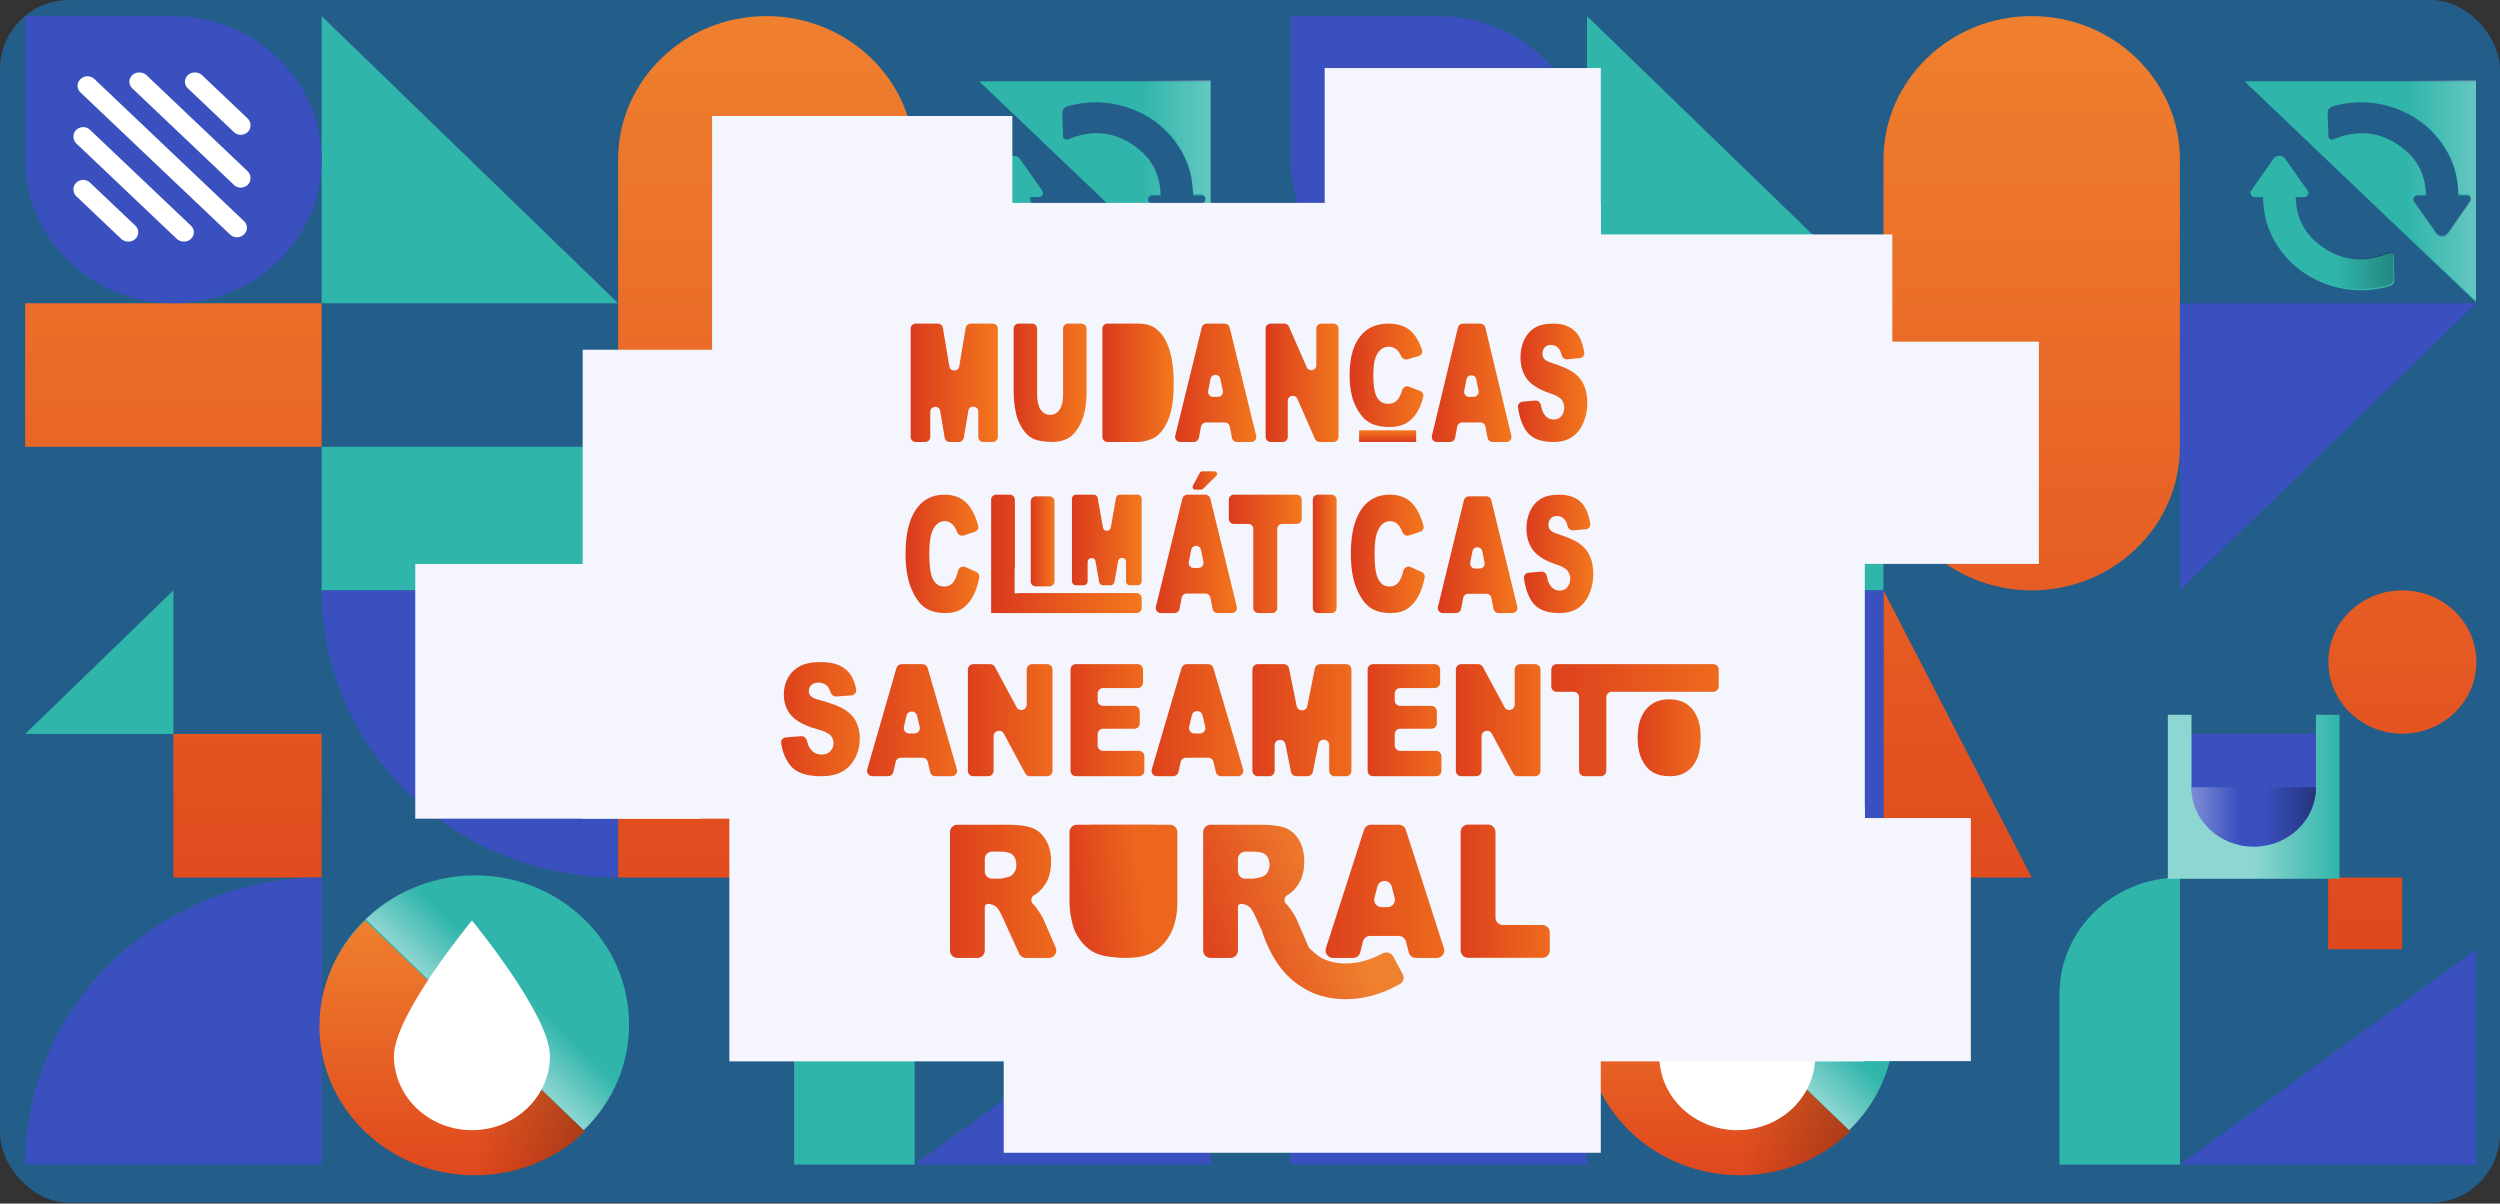 <svg width="1589" height="765" viewBox="0 0 1589 765" fill="none" xmlns="http://www.w3.org/2000/svg">
<rect x="0" y="0" width="1589" height="765" fill="#333333" stroke="none"/>
<rect width="1589" height="764.486" rx="44.139" fill="#235D89"/>
<path fill-rule="evenodd" clip-rule="evenodd" d="M298.655 557.739C350.664 557.739 392.873 598.618 392.873 648.989C392.873 699.36 350.664 740.239 298.655 740.239C246.646 740.239 204.436 699.36 204.436 648.989C204.436 598.618 246.646 557.739 298.655 557.739ZM204.436 10.237L392.873 192.738H204.436V10.237ZM204.436 283.988H392.873V375.238H204.436V283.988ZM16 466.489L110.218 375.238V466.489H16ZM581.309 740.239H504.728V631.908C504.728 591.028 538.947 557.739 581.309 557.739V740.239Z" fill="#30B5AB"/>
<path fill-rule="evenodd" clip-rule="evenodd" d="M581.309 283.988C581.309 334.359 539.1 375.238 487.091 375.238C435.082 375.238 392.873 334.359 392.873 283.988V101.488C392.873 51.117 435.082 10.237 487.091 10.237C539.1 10.237 581.309 51.117 581.309 101.488V283.988ZM16 192.738H204.436V283.988H16V192.738ZM722.713 375.238C748.79 375.238 769.746 395.678 769.746 420.789C769.746 445.901 748.641 466.344 722.713 466.344C696.785 466.344 675.677 445.901 675.677 420.789C675.527 395.678 696.632 375.238 722.713 375.238ZM392.873 557.739V375.238L487.091 557.739H392.873ZM110.218 466.488H204.436V557.739H110.218V466.488ZM675.527 557.739H722.56V603.29H675.527V557.739Z" fill="url(#paint0_linear_2109_7453)"/>
<path fill-rule="evenodd" clip-rule="evenodd" d="M176.851 166.021C159.21 183.102 135.241 192.738 110.218 192.738C58.209 192.738 16 151.858 16 101.488V10.237H110.218C162.227 10.237 204.436 51.117 204.436 101.488C204.436 125.722 194.488 148.936 176.851 166.021ZM581.309 375.238V192.738H769.746L581.309 375.238ZM392.873 557.739C288.855 557.739 204.436 475.98 204.436 375.238H392.873V557.739ZM204.436 740.239H16C16 639.498 100.418 557.739 204.436 557.739V740.239ZM581.309 466.489H675.527V557.739H581.309V466.489ZM769.746 603.29V740.239H581.309L769.746 603.29Z" fill="#3A50BF"/>
<path d="M155.121 140.572L59.964 50.197C57.557 47.91 53.673 47.91 51.267 50.197L51.102 50.355C48.675 52.657 48.675 56.406 51.102 58.708L146.271 149.095C148.797 151.496 152.925 151.358 155.269 148.792L155.426 148.622C157.564 146.284 157.432 142.76 155.129 140.572H155.121Z" fill="white"/>
<path d="M157.402 108.848L93.104 47.78C91.948 46.684 90.384 46.065 88.753 46.065H88.419C82.916 46.065 80.167 52.428 84.068 56.134L148.7 117.521C152.593 121.215 159.218 118.585 159.218 113.342V113.027C159.218 111.458 158.561 109.956 157.397 108.848H157.402Z" fill="white"/>
<path d="M157.397 75.294L128.424 47.776C127.268 46.68 125.704 46.061 124.073 46.061H123.739C118.237 46.061 115.488 52.424 119.388 56.13L148.695 83.963C152.588 87.657 159.213 85.028 159.213 79.784V79.469C159.213 77.9 158.557 76.398 157.393 75.29L157.397 75.294Z" fill="white"/>
<path d="M48.519 124.747L77.021 151.819C78.177 152.915 79.742 153.534 81.372 153.534H81.706C87.209 153.534 89.958 147.171 86.057 143.465L57.221 116.078C53.328 112.384 46.703 115.013 46.703 120.257V120.572C46.703 122.141 47.359 123.643 48.523 124.751L48.519 124.747Z" fill="white"/>
<path d="M48.519 91.194L112.347 151.815C113.502 152.911 115.067 153.53 116.697 153.53H117.032C122.534 153.53 125.283 147.167 121.382 143.462L57.221 82.524C53.328 78.83 46.703 81.46 46.703 86.703V87.019C46.703 88.588 47.359 90.09 48.523 91.198L48.519 91.194Z" fill="white"/>
<path d="M667.751 454.322V500.371C667.751 521.241 650.037 538.157 628.189 538.157C606.337 538.157 588.626 521.238 588.626 500.371V454.322H573.633V558.534H682.745V454.322H667.751Z" fill="#30B5AB"/>
<path d="M667.746 500.37C667.746 521.241 650.032 538.156 628.184 538.156C606.332 538.156 588.621 521.237 588.621 500.37H667.746Z" fill="#3A50BF"/>
<path d="M667.751 454.322V500.371C667.751 521.241 650.037 538.157 628.189 538.157C606.337 538.157 588.626 521.238 588.626 500.371V454.322H573.633V558.534H682.745V454.322H667.751Z" fill="url(#paint1_linear_2109_7453)"/>
<path d="M667.746 500.37C667.746 521.241 650.032 538.156 628.184 538.156C606.332 538.156 588.621 521.237 588.621 500.37H667.746Z" fill="url(#paint2_linear_2109_7453)"/>
<path d="M667.746 500.37C667.746 521.241 650.032 538.156 628.184 538.156C606.332 538.156 588.621 521.237 588.621 500.37H667.746Z" fill="url(#paint3_linear_2109_7453)"/>
<path d="M231.955 719.246C270.5 756.25 333 756.25 371.545 719.246C371.609 719.185 371.672 719.118 371.736 719.051L232.151 585.05C232.088 585.111 232.018 585.172 231.948 585.233C193.403 622.237 193.403 682.236 231.948 719.24L231.955 719.246Z" fill="url(#paint4_linear_2109_7453)"/>
<path d="M371.184 584.14C332.976 547.136 271.025 547.136 232.818 584.14C232.755 584.201 232.692 584.268 232.629 584.335L370.989 718.336C371.052 718.275 371.121 718.214 371.19 718.153C409.398 681.149 409.398 621.15 371.19 584.146L371.184 584.14Z" fill="#30B5AB"/>
<path d="M371.184 584.14C332.976 547.136 271.025 547.136 232.818 584.14C232.755 584.201 232.692 584.268 232.629 584.335L370.989 718.336C371.052 718.275 371.121 718.214 371.19 718.153C409.398 681.149 409.398 621.15 371.19 584.146L371.184 584.14Z" fill="url(#paint5_linear_2109_7453)"/>
<path d="M231.955 719.246C270.5 756.25 333 756.25 371.545 719.246C371.609 719.185 371.672 719.118 371.736 719.051L232.151 585.05C232.088 585.111 232.018 585.172 231.948 585.233C193.403 622.237 193.403 682.236 231.948 719.24L231.955 719.246Z" fill="url(#paint6_linear_2109_7453)"/>
<path d="M349.533 671.153C349.533 697.214 327.335 718.336 299.96 718.336C272.585 718.336 250.387 697.208 250.387 671.153C250.387 645.097 299.96 585.05 299.96 585.05C299.96 585.05 349.533 645.091 349.533 671.153Z" fill="white"/>
<path d="M622.383 51.704L769.486 192.062V51.704H622.383ZM765.789 128.295C765.248 129.072 764.722 129.826 764.313 130.409C760.108 136.413 755.913 142.417 751.713 148.426C749.94 150.966 746.027 150.962 744.249 148.426C739.541 141.69 734.848 134.977 730.126 128.219C728.922 126.496 730.211 124.185 732.383 124.185H737.627C737.651 124.185 737.67 124.167 737.67 124.145C737.373 112.127 732.839 101.941 723.179 94.334C709.442 83.52 694.542 82.025 678.876 88.559C677.338 89.201 675.622 88.092 675.636 86.495C675.674 82.286 675.208 75.236 675.208 71.228C675.208 68.958 677.668 67.805 678.35 67.612C681.849 66.62 685.399 65.879 689.04 65.462C693.042 65.004 697.049 64.91 701.065 65.202C707.429 65.664 713.585 67.006 719.492 69.317C732.266 74.316 742.264 82.461 749.441 93.693C753.862 100.612 756.665 108.12 757.719 116.184C758.034 118.612 758.133 121.066 758.335 123.507C758.349 123.705 758.373 123.907 758.396 124.176C759.53 124.176 760.616 124.18 761.702 124.176C762.191 124.176 762.812 124.176 763.48 124.176C765.695 124.176 767.022 126.536 765.789 128.295Z" fill="#30B5AB"/>
<path d="M628.94 125.253C626.713 125.253 625.38 122.887 626.619 121.124C627.162 120.346 627.692 119.591 628.103 119.006C632.33 112.988 636.547 106.971 640.769 100.948C642.551 98.403 646.485 98.407 648.272 100.948C653.004 107.699 657.723 114.427 662.469 121.201C663.68 122.928 662.384 125.244 660.2 125.244H654.929C654.905 125.244 654.886 125.262 654.886 125.285C655.184 137.329 659.741 147.538 669.452 155.162C683.262 166.001 698.24 167.499 713.988 160.95C715.534 160.307 717.259 161.418 717.245 163.019C717.207 167.238 717.675 174.303 717.675 178.32C717.675 180.595 715.203 181.751 714.517 181.945C711 182.939 707.43 183.681 703.771 184.094C699.748 184.553 695.72 184.648 691.682 184.355C685.285 183.892 679.097 182.547 673.159 180.231C660.318 175.221 650.267 167.058 643.052 155.8C638.608 148.865 635.791 141.341 634.732 133.259C634.415 130.826 634.315 128.365 634.112 125.919C634.098 125.721 634.074 125.518 634.051 125.249C632.911 125.249 631.819 125.244 630.727 125.249C630.235 125.249 629.611 125.249 628.94 125.249V125.253Z" fill="#30B5AB"/>
<path d="M622.383 50.793L769.486 191.151V50.793H622.383ZM765.789 127.385C765.248 128.161 764.722 128.915 764.313 129.498C760.108 135.502 755.913 141.507 751.713 147.515C749.94 150.055 746.027 150.051 744.249 147.515C739.541 140.78 734.848 134.066 730.126 127.308C728.922 125.585 730.211 123.274 732.383 123.274H737.627C737.651 123.274 737.67 123.256 737.67 123.234C737.373 111.216 732.839 101.03 723.179 93.424C709.442 82.609 694.542 81.114 678.876 87.648C677.338 88.29 675.622 87.181 675.636 85.584C675.674 81.375 675.208 74.325 675.208 70.318C675.208 68.047 677.668 66.894 678.35 66.701C681.849 65.709 685.399 64.969 689.04 64.551C693.042 64.094 697.049 63.999 701.065 64.291C707.429 64.753 713.585 66.095 719.492 68.406C732.266 73.405 742.264 81.55 749.441 92.782C753.862 99.701 756.665 107.209 757.719 115.273C758.034 117.701 758.133 120.155 758.335 122.596C758.349 122.794 758.373 122.996 758.396 123.265C759.53 123.265 760.616 123.27 761.702 123.265C762.191 123.265 762.812 123.265 763.48 123.265C765.695 123.265 767.022 125.625 765.789 127.385Z" fill="url(#paint7_linear_2109_7453)"/>
<path d="M628.44 125.082C626.213 125.082 624.88 122.746 626.119 121.004C626.662 120.236 627.192 119.49 627.603 118.912C631.83 112.969 636.047 107.025 640.269 101.078C642.051 98.563 645.985 98.568 647.772 101.078C652.504 107.745 657.223 114.39 661.969 121.08C663.18 122.786 661.884 125.073 659.7 125.073H654.429C654.405 125.073 654.386 125.091 654.386 125.113C654.684 137.009 659.241 147.092 668.952 154.622C682.762 165.327 697.74 166.806 713.488 160.339C715.034 159.703 716.759 160.801 716.745 162.382C716.707 166.549 717.175 173.527 717.175 177.494C717.175 179.741 714.703 180.883 714.017 181.074C710.5 182.056 706.93 182.789 703.271 183.197C699.248 183.65 695.22 183.744 691.182 183.455C684.785 182.997 678.597 181.669 672.659 179.382C659.818 174.433 649.767 166.371 642.552 155.252C638.108 148.403 635.291 140.971 634.232 132.989C633.915 130.586 633.815 128.156 633.612 125.74C633.598 125.544 633.574 125.344 633.551 125.078C632.411 125.078 631.319 125.073 630.227 125.078C629.735 125.078 629.111 125.078 628.44 125.078V125.082Z" fill="url(#paint8_linear_2109_7453)"/>
<path fill-rule="evenodd" clip-rule="evenodd" d="M1102.91 557.739C1154.92 557.739 1197.13 598.618 1197.13 648.989C1197.13 699.36 1154.92 740.239 1102.91 740.239C1050.9 740.239 1008.69 699.36 1008.69 648.989C1008.69 598.618 1050.9 557.739 1102.91 557.739ZM1008.69 10.237L1197.13 192.738H1008.69V10.237ZM1008.69 283.988H1197.13V375.238H1008.69V283.988ZM820.254 466.489L914.472 375.238V466.489H820.254ZM1385.56 740.239H1308.98V631.908C1308.98 591.028 1343.2 557.739 1385.56 557.739V740.239Z" fill="#30B5AB"/>
<path fill-rule="evenodd" clip-rule="evenodd" d="M1385.56 283.988C1385.56 334.359 1343.35 375.238 1291.34 375.238C1239.34 375.238 1197.13 334.359 1197.13 283.988V101.488C1197.13 51.117 1239.34 10.237 1291.34 10.237C1343.35 10.237 1385.56 51.117 1385.56 101.488V283.988ZM820.254 192.738H1008.69V283.988H820.254V192.738ZM1526.97 375.238C1553.04 375.238 1574 395.678 1574 420.789C1574 445.901 1552.9 466.344 1526.97 466.344C1501.04 466.344 1479.93 445.901 1479.93 420.789C1479.78 395.678 1500.89 375.238 1526.97 375.238ZM1197.13 557.739V375.238L1291.34 557.739H1197.13ZM914.472 466.488H1008.69V557.739H914.472V466.488ZM1479.78 557.739H1526.81V603.29H1479.78V557.739Z" fill="url(#paint9_linear_2109_7453)"/>
<path fill-rule="evenodd" clip-rule="evenodd" d="M981.105 166.021C963.464 183.102 939.495 192.738 914.472 192.738C862.463 192.738 820.254 151.858 820.254 101.488V10.237H914.472C966.481 10.237 1008.69 51.117 1008.69 101.488C1008.69 125.722 998.741 148.936 981.105 166.021ZM1385.56 375.238V192.738H1574L1385.56 375.238ZM1197.13 557.739C1093.11 557.739 1008.69 475.98 1008.69 375.238H1197.13V557.739ZM1008.69 740.239H820.254C820.254 639.498 904.672 557.739 1008.69 557.739V740.239ZM1385.56 466.489H1479.78V557.739H1385.56V466.489ZM1574 603.29V740.239H1385.56L1574 603.29Z" fill="#3A50BF"/>
<path d="M959.386 140.572L864.229 50.197C861.823 47.91 857.939 47.91 855.532 50.197L855.367 50.355C852.94 52.657 852.94 56.406 855.367 58.708L950.536 149.095C953.063 151.496 957.19 151.358 959.535 148.792L959.692 148.622C961.83 146.284 961.698 142.76 959.395 140.572H959.386Z" fill="white"/>
<path d="M961.663 108.848L897.365 47.78C896.21 46.684 894.645 46.065 893.015 46.065H892.68C887.178 46.065 884.429 52.428 888.33 56.134L952.962 117.521C956.854 121.215 963.48 118.585 963.48 113.342V113.027C963.48 111.458 962.823 109.956 961.659 108.848H961.663Z" fill="white"/>
<path d="M961.658 75.294L932.686 47.776C931.53 46.68 929.966 46.061 928.335 46.061H928.001C922.499 46.061 919.749 52.424 923.65 56.13L952.957 83.963C956.85 87.657 963.475 85.028 963.475 79.784V79.469C963.475 77.9 962.818 76.398 961.654 75.29L961.658 75.294Z" fill="white"/>
<path d="M852.785 124.747L881.287 151.819C882.443 152.915 884.007 153.534 885.638 153.534H885.972C891.474 153.534 894.223 147.171 890.323 143.465L861.486 116.078C857.594 112.384 850.969 115.013 850.969 120.257V120.572C850.969 122.141 851.625 123.643 852.789 124.751L852.785 124.747Z" fill="white"/>
<path d="M852.785 91.194L916.612 151.815C917.768 152.911 919.332 153.53 920.963 153.53H921.297C926.8 153.53 929.549 147.167 925.648 143.462L861.486 82.524C857.594 78.83 850.969 81.46 850.969 86.703V87.019C850.969 88.588 851.625 90.09 852.789 91.198L852.785 91.194Z" fill="white"/>
<path d="M1472.01 454.322V500.371C1472.01 521.241 1454.29 538.157 1432.45 538.157C1410.59 538.157 1392.88 521.238 1392.88 500.371V454.322H1377.89V558.534H1487V454.322H1472.01Z" fill="#30B5AB"/>
<path d="M1472.02 500.37C1472.02 521.241 1454.3 538.156 1432.45 538.156C1410.6 538.156 1392.89 521.237 1392.89 500.37H1472.02Z" fill="#3A50BF"/>
<path d="M1472.01 454.322V500.371C1472.01 521.241 1454.29 538.157 1432.45 538.157C1410.59 538.157 1392.88 521.238 1392.88 500.371V454.322H1377.89V558.534H1487V454.322H1472.01Z" fill="url(#paint10_linear_2109_7453)"/>
<path d="M1472.02 500.37C1472.02 521.241 1454.3 538.156 1432.45 538.156C1410.6 538.156 1392.89 521.237 1392.89 500.37H1472.02Z" fill="url(#paint11_linear_2109_7453)"/>
<path d="M1472.02 500.37C1472.02 521.241 1454.3 538.156 1432.45 538.156C1410.6 538.156 1392.89 521.237 1392.89 500.37H1472.02Z" fill="url(#paint12_linear_2109_7453)"/>
<path d="M1036.22 719.246C1074.76 756.25 1137.26 756.25 1175.81 719.246C1175.87 719.185 1175.93 719.118 1176 719.051L1036.41 585.05C1036.35 585.111 1036.28 585.172 1036.21 585.233C997.664 622.237 997.664 682.236 1036.21 719.24L1036.22 719.246Z" fill="url(#paint13_linear_2109_7453)"/>
<path d="M1175.45 584.14C1137.25 547.136 1075.29 547.136 1037.09 584.14C1037.02 584.201 1036.96 584.268 1036.9 584.335L1175.26 718.336C1175.32 718.275 1175.39 718.214 1175.46 718.153C1213.67 681.149 1213.67 621.15 1175.46 584.146L1175.45 584.14Z" fill="#30B5AB"/>
<path d="M1175.45 584.14C1137.25 547.136 1075.29 547.136 1037.09 584.14C1037.02 584.201 1036.96 584.268 1036.9 584.335L1175.26 718.336C1175.32 718.275 1175.39 718.214 1175.46 718.153C1213.67 681.149 1213.67 621.15 1175.46 584.146L1175.45 584.14Z" fill="url(#paint14_linear_2109_7453)"/>
<path d="M1036.22 719.246C1074.76 756.25 1137.26 756.25 1175.81 719.246C1175.87 719.185 1175.93 719.118 1176 719.051L1036.41 585.05C1036.35 585.111 1036.28 585.172 1036.21 585.233C997.664 622.237 997.664 682.236 1036.21 719.24L1036.22 719.246Z" fill="url(#paint15_linear_2109_7453)"/>
<path d="M1153.8 671.153C1153.8 697.214 1131.6 718.336 1104.23 718.336C1076.85 718.336 1054.66 697.208 1054.66 671.153C1054.66 645.097 1104.23 585.05 1104.23 585.05C1104.23 585.05 1153.8 645.091 1153.8 671.153Z" fill="white"/>
<path d="M1426.64 51.704L1573.74 192.062V51.704H1426.64ZM1570.04 128.295C1569.5 129.072 1568.98 129.826 1568.57 130.409C1564.36 136.413 1560.17 142.417 1555.97 148.426C1554.19 150.966 1550.28 150.962 1548.5 148.426C1543.8 141.69 1539.1 134.977 1534.38 128.219C1533.18 126.496 1534.46 124.185 1536.64 124.185H1541.88C1541.9 124.185 1541.92 124.167 1541.92 124.145C1541.63 112.127 1537.09 101.941 1527.43 94.334C1513.7 83.52 1498.8 82.025 1483.13 88.559C1481.59 89.201 1479.88 88.092 1479.89 86.495C1479.93 82.286 1479.46 75.236 1479.46 71.228C1479.46 68.958 1481.92 67.805 1482.6 67.612C1486.1 66.62 1489.65 65.879 1493.29 65.462C1497.3 65.004 1501.3 64.91 1505.32 65.202C1511.68 65.664 1517.84 67.006 1523.75 69.317C1536.52 74.316 1546.52 82.461 1553.7 93.693C1558.12 100.612 1560.92 108.12 1561.97 116.184C1562.29 118.612 1562.39 121.066 1562.59 123.507C1562.6 123.705 1562.63 123.907 1562.65 124.176C1563.78 124.176 1564.87 124.18 1565.96 124.176C1566.45 124.176 1567.07 124.176 1567.73 124.176C1569.95 124.176 1571.28 126.536 1570.04 128.295Z" fill="#30B5AB"/>
<path d="M1433.2 125.253C1430.97 125.253 1429.64 122.887 1430.88 121.124C1431.42 120.346 1431.95 119.591 1432.36 119.006C1436.59 112.988 1440.8 106.971 1445.03 100.948C1446.81 98.403 1450.74 98.407 1452.53 100.948C1457.26 107.699 1461.98 114.427 1466.73 121.201C1467.94 122.928 1466.64 125.244 1464.46 125.244H1459.19C1459.16 125.244 1459.14 125.262 1459.14 125.285C1459.44 137.329 1464 147.538 1473.71 155.162C1487.52 166.001 1502.5 167.499 1518.25 160.95C1519.79 160.307 1521.52 161.418 1521.5 163.019C1521.47 167.238 1521.93 174.303 1521.93 178.32C1521.93 180.595 1519.46 181.751 1518.77 181.945C1515.26 182.939 1511.69 183.681 1508.03 184.094C1504.01 184.553 1499.98 184.648 1495.94 184.355C1489.54 183.892 1483.35 182.547 1477.42 180.231C1464.58 175.221 1454.52 167.058 1447.31 155.8C1442.87 148.865 1440.05 141.341 1438.99 133.259C1438.67 130.826 1438.57 128.365 1438.37 125.919C1438.36 125.721 1438.33 125.518 1438.31 125.249C1437.17 125.249 1436.08 125.244 1434.98 125.249C1434.49 125.249 1433.87 125.249 1433.2 125.249V125.253Z" fill="#30B5AB"/>
<path d="M1426.64 50.793L1573.74 191.151V50.793H1426.64ZM1570.04 127.385C1569.5 128.161 1568.98 128.915 1568.57 129.498C1564.36 135.502 1560.17 141.507 1555.97 147.515C1554.19 150.055 1550.28 150.051 1548.5 147.515C1543.8 140.78 1539.1 134.066 1534.38 127.308C1533.18 125.585 1534.46 123.274 1536.64 123.274H1541.88C1541.9 123.274 1541.92 123.256 1541.92 123.234C1541.63 111.216 1537.09 101.03 1527.43 93.424C1513.7 82.609 1498.8 81.114 1483.13 87.648C1481.59 88.29 1479.88 87.181 1479.89 85.584C1479.93 81.375 1479.46 74.325 1479.46 70.318C1479.46 68.047 1481.92 66.894 1482.6 66.701C1486.1 65.709 1489.65 64.969 1493.29 64.551C1497.3 64.094 1501.3 63.999 1505.32 64.291C1511.68 64.753 1517.84 66.095 1523.75 68.406C1536.52 73.405 1546.52 81.55 1553.7 92.782C1558.12 99.701 1560.92 107.209 1561.97 115.273C1562.29 117.701 1562.39 120.155 1562.59 122.596C1562.6 122.794 1562.63 122.996 1562.65 123.265C1563.78 123.265 1564.87 123.27 1565.96 123.265C1566.45 123.265 1567.07 123.265 1567.73 123.265C1569.95 123.265 1571.28 125.625 1570.04 127.385Z" fill="url(#paint16_linear_2109_7453)"/>
<path d="M1432.71 125.082C1430.49 125.082 1429.15 122.746 1430.39 121.004C1430.94 120.236 1431.47 119.49 1431.88 118.912C1436.1 112.969 1440.32 107.025 1444.54 101.078C1446.32 98.563 1450.26 98.568 1452.05 101.078C1456.78 107.745 1461.5 114.39 1466.24 121.08C1467.45 122.786 1466.16 125.073 1463.97 125.073H1458.7C1458.68 125.073 1458.66 125.091 1458.66 125.113C1458.96 137.009 1463.51 147.092 1473.23 154.622C1487.04 165.327 1502.01 166.806 1517.76 160.339C1519.31 159.703 1521.03 160.801 1521.02 162.382C1520.98 166.549 1521.45 173.527 1521.45 177.494C1521.45 179.741 1518.98 180.883 1518.29 181.074C1514.77 182.056 1511.2 182.789 1507.54 183.197C1503.52 183.65 1499.49 183.744 1495.46 183.455C1489.06 182.997 1482.87 181.669 1476.93 179.382C1464.09 174.433 1454.04 166.371 1446.83 155.252C1442.38 148.403 1439.56 140.971 1438.5 132.989C1438.19 130.586 1438.09 128.156 1437.89 125.74C1437.87 125.544 1437.85 125.344 1437.82 125.078C1436.68 125.078 1435.59 125.073 1434.5 125.078C1434.01 125.078 1433.38 125.078 1432.71 125.078V125.082Z" fill="url(#paint17_linear_2109_7453)"/>
<rect x="1013" y="149" width="189.749" height="83.8" fill="#F4F5FD"/>
<rect x="370.344" y="222.285" width="814.932" height="298.063" fill="#F4F5FD"/>
<rect x="452.602" y="73.729" width="190.845" height="217.12" fill="#F4F5FD"/>
<rect x="587.508" y="128.961" width="429.951" height="124.749" fill="#F4F5FD"/>
<rect x="1073.46" y="217.163" width="222.46" height="141.244" fill="#F4F5FD"/>
<rect x="263.949" y="358.46" width="180.974" height="161.887" fill="#F4F5FD"/>
<rect x="463.574" y="512.729" width="721.703" height="161.887" fill="#F4F5FD"/>
<rect x="1099.06" y="519.956" width="153.603" height="154.486" fill="#F4F5FD"/>
<rect x="637.961" y="669.855" width="379.497" height="62.85" fill="#F4F5FD"/>
<rect x="841.973" y="43.256" width="175.49" height="179.028" fill="#F4F5FD"/>
<path d="M863.859 280.917V273.5H900.119V280.917H863.859Z" fill="url(#paint18_linear_2109_7453)"/>
<path d="M891.135 248.157C891.687 246.209 893.753 245.016 895.636 245.758L902.723 248.553C904.137 249.11 904.97 250.593 904.621 252.072C903.745 255.776 902.529 258.951 900.973 261.594C899.07 264.828 896.702 267.267 893.869 268.913C891.058 270.558 887.473 271.381 883.113 271.381C877.823 271.381 873.497 270.385 870.133 268.393C866.791 266.372 863.903 262.836 861.468 257.783C859.034 252.731 857.816 246.264 857.816 238.382C857.816 227.874 859.952 219.805 864.223 214.175C868.517 208.516 874.581 205.687 882.416 205.687C888.546 205.687 893.36 207.304 896.857 210.537C899.837 213.275 902.166 217.256 903.844 222.479C904.369 224.111 903.385 225.813 901.739 226.291L894.611 228.36C892.869 228.866 891.121 227.787 890.449 226.102C890.286 225.693 890.12 225.34 889.951 225.044C889.11 223.543 888.081 222.388 886.864 221.58C885.647 220.772 884.286 220.368 882.781 220.368C879.373 220.368 876.761 222.157 874.946 225.737C873.574 228.393 872.888 232.565 872.888 238.253C872.888 245.297 873.707 250.133 875.345 252.76C876.982 255.358 879.284 256.657 882.25 256.657C885.127 256.657 887.296 255.604 888.756 253.496C889.723 252.122 890.516 250.342 891.135 248.157Z" fill="url(#paint19_linear_2109_7453)"/>
<path d="M964.85 258.665C964.651 256.966 965.936 255.483 967.64 255.324L975.771 254.566C977.523 254.402 979.05 255.7 979.36 257.433C979.711 259.397 980.206 260.989 980.847 262.209C982.402 265.153 984.623 266.626 987.511 266.626C989.666 266.626 991.321 265.881 992.476 264.392C993.654 262.871 994.242 261.117 994.242 259.132C994.242 257.247 993.687 255.559 992.576 254.071C991.465 252.582 988.889 251.176 984.846 249.853C978.226 247.636 973.505 244.692 970.684 241.019C967.84 237.347 966.419 232.666 966.419 226.976C966.419 223.237 967.141 219.714 968.585 216.406C970.051 213.064 972.239 210.451 975.149 208.565C978.081 206.646 982.091 205.687 987.178 205.687C993.42 205.687 998.174 207.424 1001.44 210.898C1004.25 213.84 1006.09 218.284 1006.95 224.228C1007.2 225.96 1005.9 227.496 1004.15 227.648L996.156 228.345C994.441 228.494 992.959 227.24 992.541 225.57C992.103 223.816 991.481 222.448 990.677 221.468C989.477 219.979 987.811 219.234 985.679 219.234C983.924 219.234 982.602 219.797 981.713 220.922C980.825 222.013 980.38 223.353 980.38 224.941C980.38 226.099 980.747 227.141 981.48 228.068C982.191 229.027 983.879 229.92 986.545 230.747C993.143 232.865 997.863 235.015 1000.71 237.198C1003.57 239.349 1005.65 242.029 1006.94 245.238C1008.25 248.447 1008.9 252.036 1008.9 256.006C1008.9 260.671 1008.04 264.971 1006.3 268.908C1004.57 272.845 1002.15 275.839 999.041 277.89C995.931 279.908 992.01 280.917 987.278 280.917C978.97 280.917 973.216 278.535 970.017 273.771C967.274 269.685 965.551 264.65 964.85 258.665Z" fill="url(#paint20_linear_2109_7453)"/>
<path d="M944.133 271.083C943.848 269.584 942.537 268.499 941.01 268.499H929.346C927.816 268.499 926.503 269.588 926.221 271.091L924.864 278.325C924.582 279.828 923.269 280.917 921.74 280.917H913.217C911.161 280.917 909.646 278.995 910.126 276.996L926.68 208.123C927.024 206.694 928.301 205.687 929.771 205.687H940.972C942.441 205.687 943.719 206.694 944.063 208.123L960.617 276.996C961.097 278.995 959.582 280.917 957.526 280.917H948.635C947.109 280.917 945.798 279.832 945.512 278.333L944.133 271.083ZM936.659 252.231C938.661 252.231 940.164 250.403 939.778 248.439L938.336 241.103C937.663 237.68 932.766 237.683 932.097 241.107L930.664 248.443C930.28 250.406 931.784 252.231 933.784 252.231H936.659Z" fill="url(#paint21_linear_2109_7453)"/>
<path d="M804.434 208.866C804.434 207.11 805.857 205.687 807.612 205.687H816.335C817.597 205.687 818.74 206.434 819.247 207.59L830.565 233.411C831.947 236.564 836.655 235.577 836.655 232.135V208.866C836.655 207.11 838.078 205.687 839.833 205.687H847.587C849.343 205.687 850.766 207.11 850.766 208.866V277.739C850.766 279.494 849.343 280.917 847.587 280.917H838.73C837.469 280.917 836.327 280.172 835.82 279.017L824.601 253.472C823.217 250.321 818.512 251.309 818.512 254.75V277.739C818.512 279.494 817.089 280.917 815.333 280.917H807.612C805.857 280.917 804.434 279.494 804.434 277.739V208.866Z" fill="url(#paint22_linear_2109_7453)"/>
<path d="M781.635 271.072C781.345 269.578 780.037 268.499 778.514 268.499H766.505C764.98 268.499 763.67 269.582 763.383 271.08L761.996 278.336C761.709 279.834 760.399 280.917 758.874 280.917H750.067C748.005 280.917 746.489 278.985 746.98 276.982L763.852 208.109C764.2 206.687 765.475 205.687 766.939 205.687H778.475C779.939 205.687 781.214 206.687 781.562 208.109L798.434 276.982C798.925 278.985 797.409 280.917 795.347 280.917H786.166C784.643 280.917 783.335 279.838 783.045 278.344L781.635 271.072ZM774.08 252.231C776.086 252.231 777.591 250.395 777.196 248.428L775.666 240.791C774.983 237.384 770.111 237.387 769.432 240.795L767.911 248.432C767.52 250.398 769.024 252.231 771.029 252.231H774.08Z" fill="url(#paint23_linear_2109_7453)"/>
<path d="M675.712 208.866C675.712 207.11 677.135 205.687 678.891 205.687H687.439C689.194 205.687 690.617 207.11 690.617 208.866V249.756C690.617 254.126 690.167 258.261 689.265 262.16C688.386 266.026 686.99 269.421 685.077 272.346C683.187 275.236 681.197 277.27 679.109 278.447C676.207 280.094 672.722 280.917 668.655 280.917C666.303 280.917 663.73 280.665 660.938 280.161C658.168 279.657 655.849 278.665 653.98 277.186C652.112 275.673 650.397 273.539 648.836 270.782C647.297 268.026 646.242 265.186 645.67 262.261C644.747 257.555 644.285 253.387 644.285 249.756V208.866C644.285 207.11 645.708 205.687 647.464 205.687H656.012C657.767 205.687 659.191 207.11 659.191 208.866V250.815C659.191 254.849 659.916 258.009 661.367 260.295C662.84 262.547 664.874 263.673 667.468 263.673C670.04 263.673 672.052 262.564 673.503 260.345C674.975 258.093 675.712 254.916 675.712 250.815V208.866Z" fill="url(#paint24_linear_2109_7453)"/>
<path d="M578.82 208.866C578.82 207.11 580.243 205.687 581.999 205.687H596.155C597.707 205.687 599.032 206.807 599.29 208.337L603.428 232.852C604.025 236.386 609.103 236.385 609.697 232.85L613.817 208.339C614.074 206.808 615.399 205.687 616.952 205.687H631.039C632.794 205.687 634.218 207.11 634.218 208.866V277.739C634.218 279.494 632.794 280.917 631.039 280.917H624.966C623.211 280.917 621.788 279.494 621.788 277.739V261.641C621.788 257.741 616.12 257.268 615.474 261.114L612.592 278.265C612.334 279.796 611.009 280.917 609.457 280.917H603.583C602.03 280.917 600.704 279.795 600.447 278.264L597.598 261.247C596.953 257.4 591.284 257.871 591.284 261.772V277.739C591.284 279.494 589.861 280.917 588.105 280.917H581.999C580.243 280.917 578.82 279.494 578.82 277.739V208.866Z" fill="url(#paint25_linear_2109_7453)"/>
<path d="M723.304 205.687C727.761 205.687 731.356 206.611 734.089 208.458C736.844 210.306 739.117 212.957 740.909 216.413C742.701 219.868 744 223.887 744.807 228.471C745.613 233.055 746.017 237.914 746.017 243.045C746.017 251.085 745.412 257.328 744.202 261.776C743.015 266.189 741.357 269.901 739.229 272.912C737.102 275.888 734.817 277.873 732.375 278.865C729.038 280.233 726.014 280.917 723.304 280.917H703.87C702.115 280.917 700.691 279.494 700.691 277.739V208.866C700.691 207.11 702.115 205.687 703.87 205.687H723.304Z" fill="url(#paint26_linear_2109_7453)"/>
<path d="M834.434 317.602C834.434 315.846 835.857 314.423 837.612 314.423H846.363C848.119 314.423 849.542 315.846 849.542 317.602V386.474C849.542 388.23 848.119 389.653 846.363 389.653H837.612C835.857 389.653 834.434 388.23 834.434 386.474V317.602Z" fill="url(#paint27_linear_2109_7453)"/>
<path d="M781.047 317.602C781.047 315.846 782.47 314.423 784.226 314.423H824.2C825.956 314.423 827.379 315.846 827.379 317.602V329.821C827.379 331.576 825.956 333 824.2 333H815.013C813.257 333 811.834 334.423 811.834 336.178V386.474C811.834 388.23 810.411 389.653 808.655 389.653H799.771C798.015 389.653 796.592 388.23 796.592 386.474V336.178C796.592 334.423 795.169 333 793.413 333H784.226C782.47 333 781.047 331.576 781.047 329.821V317.602Z" fill="url(#paint28_linear_2109_7453)"/>
<path d="M655.145 318.661C655.145 316.906 656.568 315.482 658.323 315.482H667.074C668.83 315.482 670.253 316.906 670.253 318.661V369.521C670.253 371.277 668.83 372.7 667.074 372.7H658.323C656.568 372.7 655.145 371.277 655.145 369.521V318.661Z" fill="url(#paint29_linear_2109_7453)"/>
<path d="M608.95 362.809C609.443 360.753 611.653 359.527 613.581 360.397L620.694 363.609C622.002 364.2 622.761 365.595 622.483 367.003C621.6 371.477 620.348 375.291 618.727 378.446C616.824 382.148 614.456 384.942 611.623 386.826C608.812 388.711 605.227 389.653 600.867 389.653C595.577 389.653 591.251 388.513 587.887 386.231C584.545 383.917 581.656 379.867 579.222 374.081C576.787 368.296 575.57 360.89 575.57 351.864C575.57 339.83 577.706 330.59 581.977 324.143C586.271 317.663 592.335 314.423 600.17 314.423C606.3 314.423 611.114 316.274 614.61 319.977C617.689 323.217 620.073 327.974 621.763 334.25C622.186 335.824 621.269 337.427 619.722 337.942L612.548 340.326C610.746 340.925 608.873 339.804 608.271 338.002C608.086 337.447 607.897 336.976 607.705 336.59C606.864 334.871 605.835 333.549 604.618 332.623C603.401 331.697 602.04 331.234 600.535 331.234C597.126 331.234 594.515 333.284 592.7 337.384C591.328 340.425 590.642 345.203 590.642 351.716C590.642 359.783 591.461 365.32 593.099 368.329C594.736 371.304 597.038 372.792 600.004 372.792C602.881 372.792 605.05 371.585 606.51 369.172C607.509 367.546 608.322 365.425 608.95 362.809Z" fill="url(#paint30_linear_2109_7453)"/>
<path d="M891.981 362.809C892.474 360.753 894.684 359.527 896.612 360.397L903.726 363.609C905.033 364.2 905.792 365.595 905.514 367.003C904.632 371.477 903.38 375.291 901.758 378.446C899.855 382.148 897.487 384.942 894.654 386.826C891.843 388.711 888.258 389.653 883.898 389.653C878.608 389.653 874.282 388.513 870.918 386.231C867.576 383.917 864.688 379.867 862.253 374.081C859.819 368.296 858.602 360.89 858.602 351.864C858.602 339.83 860.737 330.59 865.009 324.143C869.302 317.663 875.366 314.423 883.201 314.423C889.331 314.423 894.145 316.274 897.642 319.977C900.72 323.217 903.104 327.974 904.794 334.25C905.218 335.824 904.3 337.427 902.754 337.942L895.579 340.326C893.777 340.925 891.905 339.804 891.303 338.002C891.117 337.447 890.928 336.976 890.737 336.59C889.896 334.871 888.867 333.549 887.649 332.623C886.432 331.697 885.071 331.234 883.566 331.234C880.158 331.234 877.546 333.284 875.731 337.384C874.359 340.425 873.673 345.203 873.673 351.716C873.673 359.783 874.492 365.32 876.13 368.329C877.768 371.304 880.069 372.792 883.035 372.792C885.912 372.792 888.081 371.585 889.542 369.172C890.54 367.546 891.353 365.425 891.981 362.809Z" fill="url(#paint31_linear_2109_7453)"/>
<path d="M968.651 367.401C968.452 365.701 969.737 364.219 971.441 364.06L979.572 363.301C981.324 363.138 982.851 364.436 983.161 366.168C983.511 368.133 984.007 369.725 984.648 370.945C986.203 373.889 988.424 375.361 991.312 375.361C993.467 375.361 995.122 374.617 996.277 373.128C997.454 371.607 998.043 369.853 998.043 367.868C998.043 365.982 997.488 364.295 996.377 362.806C995.266 361.318 992.689 359.912 988.646 358.588C982.026 356.372 977.306 353.428 974.485 349.755C971.641 346.083 970.219 341.402 970.219 335.712C970.219 331.973 970.941 328.45 972.385 325.142C973.851 321.8 976.04 319.187 978.95 317.301C981.882 315.382 985.892 314.423 990.979 314.423C997.221 314.423 1001.98 316.16 1005.24 319.633C1008.05 322.576 1009.89 327.02 1010.75 332.964C1011 334.695 1009.7 336.231 1007.95 336.383L999.957 337.081C998.242 337.23 996.759 335.976 996.342 334.306C995.904 332.551 995.282 331.184 994.478 330.203C993.278 328.715 991.612 327.97 989.479 327.97C987.724 327.97 986.403 328.533 985.514 329.657C984.625 330.749 984.181 332.089 984.181 333.677C984.181 334.835 984.548 335.877 985.281 336.803C985.992 337.763 987.68 338.656 990.346 339.483C996.943 341.6 1001.66 343.751 1004.51 345.934C1007.37 348.085 1009.45 350.764 1010.74 353.973C1012.05 357.182 1012.7 360.772 1012.7 364.742C1012.7 369.407 1011.84 373.707 1010.11 377.644C1008.37 381.581 1005.95 384.575 1002.84 386.626C999.731 388.644 995.81 389.653 991.079 389.653C982.771 389.653 977.017 387.271 973.818 382.507C971.074 378.421 969.352 373.386 968.651 367.401Z" fill="url(#paint32_linear_2109_7453)"/>
<path d="M947.947 379.986C947.658 378.49 946.349 377.409 944.826 377.409H933.147C931.621 377.409 930.31 378.494 930.025 379.994L928.678 387.069C928.393 388.568 927.082 389.653 925.555 389.653H917.039C914.979 389.653 913.463 387.723 913.951 385.722L930.483 317.908C930.83 316.484 932.106 315.482 933.571 315.482H944.789C946.254 315.482 947.53 316.484 947.877 317.908L964.409 385.722C964.897 387.723 963.381 389.653 961.321 389.653H952.437C950.913 389.653 949.604 388.573 949.315 387.077L947.947 379.986ZM940.457 361.371C942.462 361.371 943.967 359.537 943.575 357.571L942.143 350.391C941.463 346.98 936.584 346.982 935.907 350.395L934.485 357.575C934.095 359.54 935.599 361.371 937.603 361.371H940.457Z" fill="url(#paint33_linear_2109_7453)"/>
<path d="M769.33 379.808C769.041 378.314 767.732 377.235 766.21 377.235H754.201C752.675 377.235 751.365 378.318 751.078 379.816L749.691 387.072C749.405 388.57 748.094 389.653 746.569 389.653H737.762C735.701 389.653 734.184 387.721 734.675 385.718L751.547 316.845C751.896 315.423 753.171 314.423 754.635 314.423H766.17C767.634 314.423 768.909 315.423 769.257 316.845L786.13 385.718C786.62 387.721 785.104 389.653 783.042 389.653H773.861C772.339 389.653 771.03 388.574 770.74 387.08L769.33 379.808ZM761.775 360.967C763.781 360.967 765.286 359.131 764.892 357.164L763.362 349.527C762.679 346.12 757.806 346.122 757.127 349.531L755.607 357.168C755.215 359.134 756.719 360.967 758.724 360.967H761.775Z" fill="url(#paint34_linear_2109_7453)"/>
<path d="M762.601 300.483C762.895 299.933 763.467 299.589 764.091 299.589H771.865C773.378 299.589 774.127 301.427 773.044 302.484L764.567 310.764C764.252 311.072 763.829 311.244 763.388 311.244H759.682C758.408 311.244 757.594 309.887 758.192 308.763L762.601 300.483Z" fill="url(#paint35_linear_2109_7453)"/>
<path d="M681.332 316.955C681.332 315.556 682.466 314.423 683.864 314.423H695.226C696.454 314.423 697.505 315.305 697.719 316.515L701.033 335.3C701.525 338.09 705.529 338.089 706.019 335.298L709.318 316.517C709.531 315.306 710.582 314.423 711.812 314.423H723.118C724.516 314.423 725.65 315.556 725.65 316.955V369.483C725.65 370.881 724.516 372.014 723.118 372.014H718.238C716.839 372.014 715.706 370.881 715.706 369.483V357.147C715.706 354.052 711.216 353.661 710.681 356.709L708.36 369.92C708.148 371.131 707.096 372.014 705.867 372.014H701.116C699.887 372.014 698.835 371.13 698.623 369.919L696.328 356.81C695.795 353.761 691.303 354.152 691.303 357.247V369.483C691.303 370.881 690.169 372.014 688.771 372.014H683.864C682.466 372.014 681.332 370.881 681.332 369.483V316.955Z" fill="url(#paint36_linear_2109_7453)"/>
<path d="M641.891 314.423C643.646 314.423 645.069 315.846 645.069 317.602V361.044C645.069 361.393 645.012 361.729 644.908 362.043V377.129H647.162C647.501 377.006 647.867 376.938 648.249 376.938H722.47C724.225 376.939 725.648 378.362 725.648 380.117V386.475C725.648 388.23 724.225 389.653 722.47 389.653H629.961V317.602C629.961 315.846 631.384 314.423 633.14 314.423H641.891Z" fill="url(#paint37_linear_2109_7453)"/>
<path d="M801.409 524.19C808.21 524.19 813.409 524.883 817.004 526.27C820.599 527.656 823.497 530.236 825.699 534.009C827.902 537.744 829.003 542.307 829.003 547.697C829.003 552.395 828.161 556.457 826.477 559.884C824.792 563.272 822.477 566.026 819.529 568.144C819.038 568.496 818.499 568.832 817.912 569.153C816.074 570.159 815.955 573.239 817.538 574.612C818.348 575.305 819.514 576.788 821.036 579.06C822.591 581.331 823.626 583.083 824.145 584.315L831.935 602.287C831.974 602.378 832.009 602.47 832.042 602.562C834.878 605.229 837.609 607.518 839.377 608.528C843.867 611.095 849.231 612.379 855.468 612.379C863.066 612.379 870.842 610.251 878.797 605.997C881.203 604.711 884.251 605.509 885.534 607.916L891.585 619.266C892.743 621.439 892.036 624.15 889.896 625.368C878.521 631.84 867.045 635.075 855.468 635.075C846.362 635.075 838.316 633.251 831.331 629.604C824.346 625.956 818.482 621.025 813.742 614.811C809.089 608.709 804.605 599.877 802.082 591.631L798.154 582.986C796.665 579.637 795.337 577.461 794.171 576.46C792.584 575.151 790.786 574.496 788.778 574.496C787.705 574.496 786.835 575.366 786.835 576.439V604.157C786.835 606.755 784.729 608.861 782.131 608.861H769.435C766.837 608.861 764.73 606.755 764.73 604.157V528.895C764.73 526.297 766.837 524.19 769.435 524.19H801.409ZM791.539 541.286C788.941 541.286 786.835 543.392 786.835 545.99V553.794C786.835 556.392 788.941 558.498 791.539 558.498H796.113C797.117 558.498 799.061 558.113 801.943 557.343C803.401 556.996 804.583 556.11 805.49 554.686C806.429 553.261 806.898 551.624 806.898 549.776C806.898 547.043 806.17 544.945 804.713 543.481C803.255 542.018 800.518 541.286 796.502 541.286H791.539Z" fill="url(#paint38_linear_2109_7453)"/>
<path d="M928.406 528.804C928.406 526.206 930.512 524.1 933.11 524.1H945.821C948.419 524.1 950.525 526.206 950.525 528.804V583.217C950.525 585.815 952.631 587.921 955.229 587.921H980.341C982.939 587.921 985.045 590.027 985.045 592.625V604.067C985.045 606.665 982.939 608.771 980.341 608.771H933.11C930.512 608.771 928.406 606.665 928.406 604.067V528.804Z" fill="url(#paint39_linear_2109_7453)"/>
<path d="M893.632 598.426C893.101 596.343 891.224 594.884 889.074 594.884H870.857C868.701 594.884 866.82 596.35 866.295 598.441L864.569 605.305C864.043 607.396 862.163 608.862 860.007 608.862H847.215C844.024 608.862 841.759 605.752 842.737 602.715L866.98 527.452C867.606 525.508 869.415 524.19 871.457 524.19H889.055C891.097 524.19 892.906 525.508 893.532 527.452L917.775 602.715C918.753 605.752 916.488 608.862 913.297 608.862H899.948C897.798 608.862 895.921 607.403 895.39 605.32L893.632 598.426ZM881.923 576.576C885.008 576.576 887.258 573.656 886.472 570.673L884.571 563.458C883.339 558.78 876.697 558.785 875.472 563.465L873.583 570.68C872.803 573.662 875.052 576.576 878.134 576.576H881.923Z" fill="url(#paint40_linear_2109_7453)"/>
<path d="M608.524 608.862C605.926 608.862 603.82 606.756 603.82 604.158V528.894C603.82 526.296 605.926 524.19 608.524 524.19H640.499C647.3 524.19 652.498 524.884 656.093 526.27C659.688 527.656 662.587 530.236 664.789 534.009C666.992 537.744 668.093 542.307 668.093 547.697C668.093 552.395 667.251 556.457 665.567 559.884C663.882 563.272 661.567 566.025 658.62 568.143C658.128 568.496 657.589 568.833 657.002 569.154C655.164 570.159 655.045 573.239 656.628 574.612C657.437 575.305 658.603 576.787 660.126 579.059C661.68 581.331 662.716 583.083 663.235 584.315L671.024 602.287C672.371 605.393 670.094 608.862 666.708 608.862H652.03C650.185 608.862 648.511 607.783 647.747 606.103L637.244 582.987C635.754 579.637 634.426 577.461 633.26 576.46C631.673 575.151 629.876 574.496 627.868 574.496C626.795 574.496 625.925 575.366 625.925 576.44V604.158C625.925 606.756 623.819 608.862 621.221 608.862H608.524ZM625.925 553.794C625.925 556.392 628.031 558.498 630.629 558.498H635.204C636.208 558.498 638.151 558.113 641.033 557.343C642.491 556.996 643.673 556.111 644.58 554.686C645.519 553.261 645.988 551.625 645.988 549.777C645.988 547.043 645.26 544.944 643.802 543.481C642.345 542.018 639.608 541.286 635.592 541.286H630.629C628.031 541.286 625.925 543.392 625.925 545.99V553.794Z" fill="url(#paint41_linear_2109_7453)"/>
<path d="M733.877 524.19H743.641C746.238 524.191 748.345 526.296 748.345 528.894V573.789C748.345 578.707 747.678 583.361 746.344 587.75C745.042 592.101 742.977 595.922 740.146 599.214C737.349 602.467 734.404 604.756 731.313 606.08C727.019 607.934 721.862 608.861 715.844 608.861C712.363 608.861 708.556 608.577 704.425 608.01C700.326 607.442 696.893 606.326 694.128 604.661C691.363 602.959 688.825 600.556 686.516 597.454C684.238 594.352 682.677 591.155 681.831 587.863C680.465 582.567 679.781 577.875 679.781 573.789V528.894C679.781 526.296 681.888 524.19 684.485 524.19H693.152V524.1H733.877V524.19Z" fill="url(#paint42_linear_2109_7453)"/>
<path d="M986 425.576C986 423.671 987.544 422.127 989.449 422.127H1088.95C1090.85 422.127 1092.4 423.671 1092.4 425.576V431.362V436.27C1092.4 438.175 1090.85 439.719 1088.95 439.719H1024.43C1022.53 439.719 1020.98 441.263 1020.98 443.167V489.919C1020.98 491.824 1019.44 493.368 1017.53 493.368H1007.11C1005.21 493.368 1003.66 491.824 1003.66 489.919V443.167C1003.66 441.263 1002.12 439.719 1000.21 439.719H989.449C987.544 439.719 986 438.175 986 436.27V425.576Z" fill="url(#paint43_linear_2109_7453)"/>
<path d="M925.344 425.576C925.344 423.671 926.888 422.127 928.793 422.127H939.511C940.781 422.127 941.948 422.825 942.549 423.943L956.265 449.467C957.962 452.624 962.752 451.419 962.752 447.835V425.576C962.752 423.671 964.296 422.127 966.2 422.127H975.686C977.59 422.127 979.134 423.671 979.134 425.576V489.919C979.134 491.824 977.59 493.368 975.686 493.368H964.811C963.543 493.368 962.376 492.671 961.775 491.554L948.173 466.293C946.475 463.139 941.688 464.345 941.688 467.928V489.919C941.688 491.824 940.144 493.368 938.239 493.368H928.793C926.888 493.368 925.344 491.824 925.344 489.919V425.576Z" fill="url(#paint44_linear_2109_7453)"/>
<path d="M869.258 425.576C869.258 423.671 870.802 422.127 872.707 422.127H911.898C913.802 422.127 915.346 423.671 915.346 425.576V433.889C915.346 435.793 913.802 437.337 911.898 437.337H889.942C888.038 437.337 886.494 438.881 886.494 440.786V445.211C886.494 447.116 888.038 448.66 889.942 448.66H909.81C911.714 448.66 913.258 450.204 913.258 452.109V459.741C913.258 461.646 911.714 463.19 909.81 463.19H889.942C888.038 463.19 886.494 464.734 886.494 466.639V473.786C886.494 475.69 888.038 477.234 889.942 477.234H912.733C914.637 477.234 916.182 478.778 916.182 480.683V489.919C916.182 491.824 914.637 493.368 912.733 493.368H872.707C870.802 493.368 869.258 491.824 869.258 489.919V425.576Z" fill="url(#paint45_linear_2109_7453)"/>
<path d="M796.016 425.576C796.016 423.671 797.56 422.127 799.464 422.127H815.946C817.587 422.127 819.001 423.283 819.326 424.891L824.159 448.749C824.905 452.437 830.176 452.434 830.919 448.747L835.73 424.894C836.054 423.284 837.468 422.127 839.11 422.127H855.513C857.418 422.127 858.962 423.671 858.962 425.576V489.919C858.962 491.824 857.418 493.368 855.513 493.368H848.287C846.382 493.368 844.838 491.824 844.838 489.919V473.588C844.838 469.426 838.832 468.826 838.009 472.906L834.441 490.601C834.116 492.211 832.702 493.368 831.06 493.368H823.92C822.277 493.368 820.862 492.209 820.538 490.599L817.008 473.027C816.187 468.945 810.178 469.543 810.178 473.707V489.919C810.178 491.824 808.634 493.368 806.729 493.368H799.464C797.56 493.368 796.016 491.824 796.016 489.919V425.576Z" fill="url(#paint46_linear_2109_7453)"/>
<path d="M771.308 484.275C770.945 482.713 769.553 481.608 767.949 481.608H753.823C752.216 481.608 750.822 482.719 750.462 484.285L748.992 490.691C748.633 492.257 747.238 493.368 745.631 493.368H735.39C733.087 493.368 731.432 491.155 732.081 488.947L750.995 424.603C751.426 423.135 752.773 422.127 754.303 422.127H767.917C769.447 422.127 770.794 423.135 771.225 424.603L790.139 488.947C790.788 491.155 789.133 493.368 786.83 493.368H776.162C774.559 493.368 773.167 492.263 772.803 490.701L771.308 484.275ZM762.701 466.203C764.932 466.203 766.575 464.117 766.054 461.948L764.284 454.584C763.436 451.058 758.419 451.062 757.576 454.589L755.817 461.953C755.299 464.121 756.942 466.203 759.171 466.203H762.701Z" fill="url(#paint47_linear_2109_7453)"/>
<path d="M680.426 425.576C680.426 423.671 681.97 422.127 683.875 422.127H723.065C724.97 422.127 726.514 423.671 726.514 425.576V433.889C726.514 435.793 724.97 437.337 723.065 437.337H701.11C699.206 437.337 697.661 438.881 697.661 440.786V445.211C697.661 447.116 699.206 448.66 701.11 448.66H720.977C722.882 448.66 724.426 450.204 724.426 452.109V459.741C724.426 461.646 722.882 463.19 720.977 463.19H701.11C699.206 463.19 697.661 464.734 697.661 466.639V473.786C697.661 475.69 699.206 477.234 701.11 477.234H723.901C725.805 477.234 727.35 478.778 727.35 480.683V489.919C727.35 491.824 725.805 493.368 723.901 493.368H683.875C681.97 493.368 680.426 491.824 680.426 489.919V425.576Z" fill="url(#paint48_linear_2109_7453)"/>
<path d="M615.188 425.576C615.188 423.671 616.732 422.127 618.636 422.127H629.355C630.625 422.127 631.792 422.825 632.393 423.943L646.109 449.467C647.805 452.624 652.595 451.419 652.595 447.835V425.576C652.595 423.671 654.139 422.127 656.044 422.127H665.529C667.434 422.127 668.978 423.671 668.978 425.576V489.919C668.978 491.824 667.434 493.368 665.529 493.368H654.655C653.387 493.368 652.22 492.671 651.619 491.554L638.017 466.293C636.319 463.139 631.532 464.345 631.532 467.928V489.919C631.532 491.824 629.988 493.368 628.083 493.368H618.636C616.732 493.368 615.188 491.824 615.188 489.919V425.576Z" fill="url(#paint49_linear_2109_7453)"/>
<path d="M589.719 484.289C589.36 482.721 587.965 481.608 586.356 481.608H572.624C571.011 481.608 569.614 482.726 569.259 484.299L567.824 490.677C567.469 492.25 566.072 493.368 564.459 493.368H554.537C552.242 493.368 550.587 491.169 551.223 488.964L569.78 424.62C570.206 423.144 571.557 422.127 573.094 422.127H586.325C587.862 422.127 589.213 423.144 589.639 424.62L608.196 488.964C608.832 491.169 607.177 493.368 604.882 493.368H594.541C592.932 493.368 591.537 492.256 591.179 490.687L589.719 484.289ZM581.207 466.203C583.432 466.203 585.074 464.128 584.564 461.963L582.89 454.868C582.054 451.323 577.007 451.326 576.176 454.872L574.513 461.967C574.005 464.131 575.648 466.203 577.87 466.203H581.207Z" fill="url(#paint50_linear_2109_7453)"/>
<path d="M496.485 472.348C496.206 470.479 497.637 468.838 499.52 468.689L509.09 467.931C510.954 467.783 512.559 469.158 512.966 470.983C513.36 472.755 513.905 474.202 514.598 475.324C516.365 478.164 518.889 479.583 522.171 479.583C524.619 479.583 526.499 478.866 527.812 477.43C529.15 475.962 529.819 474.271 529.819 472.356C529.819 470.537 529.188 468.91 527.926 467.474C526.664 466.038 523.735 464.682 519.142 463.406C511.619 461.268 506.256 458.428 503.05 454.886C499.819 451.344 498.204 446.829 498.204 441.341C498.204 437.735 499.024 434.337 500.665 431.146C502.331 427.923 504.817 425.402 508.123 423.584C511.455 421.733 516.012 420.808 521.792 420.808C528.885 420.808 534.287 422.483 537.997 425.833C541.106 428.595 543.166 432.726 544.177 438.228C544.527 440.132 543.072 441.841 541.142 441.984L531.729 442.681C529.911 442.815 528.358 441.492 527.815 439.752C527.322 438.171 526.639 436.93 525.767 436.028C524.404 434.592 522.511 433.874 520.088 433.874C518.094 433.874 516.592 434.417 515.582 435.502C514.573 436.555 514.068 437.847 514.068 439.378C514.068 440.495 514.484 441.5 515.317 442.394C516.125 443.319 518.044 444.181 521.073 444.978C528.569 447.021 533.933 449.095 537.164 451.201C540.42 453.275 542.78 455.859 544.244 458.955C545.734 462.05 546.478 465.512 546.478 469.341C546.478 473.84 545.494 477.988 543.525 481.785C541.556 485.582 538.805 488.47 535.271 490.448C531.737 492.395 527.282 493.368 521.906 493.368C512.465 493.368 505.928 491.071 502.293 486.476C499.255 482.636 497.319 477.926 496.485 472.348Z" fill="url(#paint51_linear_2109_7453)"/>
<path d="M1060.86 444.477C1067.29 444.477 1072.25 446.595 1075.73 450.83C1079.21 455.044 1080.95 460.957 1080.95 468.568C1080.95 474.093 1080.19 478.63 1078.66 482.177C1077.15 485.703 1074.95 488.455 1072.06 490.433C1069.2 492.389 1065.62 493.368 1061.33 493.368C1056.97 493.368 1053.36 492.519 1050.49 490.821C1047.65 489.122 1045.33 486.435 1043.56 482.758C1041.78 479.082 1040.89 474.48 1040.89 468.954C1040.89 461.236 1042.65 455.227 1046.17 450.927C1049.68 446.627 1054.58 444.477 1060.86 444.477Z" fill="url(#paint52_linear_2109_7453)"/>
<defs>
<linearGradient id="paint0_linear_2109_7453" x1="392.873" y1="10.237" x2="392.873" y2="603.29" gradientUnits="userSpaceOnUse">
<stop stop-color="#EF802E"/>
<stop offset="1" stop-color="#E0471D"/>
</linearGradient>
<linearGradient id="paint1_linear_2109_7453" x1="573.629" y1="506.428" x2="682.745" y2="506.428" gradientUnits="userSpaceOnUse">
<stop offset="0.5" stop-color="white" stop-opacity="0.45"/>
<stop offset="1" stop-color="white" stop-opacity="0"/>
</linearGradient>
<linearGradient id="paint2_linear_2109_7453" x1="588.618" y1="519.262" x2="667.746" y2="519.262" gradientUnits="userSpaceOnUse">
<stop stop-color="white" stop-opacity="0.35"/>
<stop offset="0.38" stop-color="white" stop-opacity="0"/>
</linearGradient>
<linearGradient id="paint3_linear_2109_7453" x1="588.618" y1="519.262" x2="667.746" y2="519.262" gradientUnits="userSpaceOnUse">
<stop offset="0.59" stop-opacity="0"/>
<stop offset="1" stop-opacity="0.35"/>
</linearGradient>
<linearGradient id="paint4_linear_2109_7453" x1="287.387" y1="585.05" x2="287.387" y2="746.999" gradientUnits="userSpaceOnUse">
<stop stop-color="#EF802E"/>
<stop offset="1" stop-color="#E0471D"/>
</linearGradient>
<linearGradient id="paint5_linear_2109_7453" x1="301.801" y1="651.34" x2="368.963" y2="581.994" gradientUnits="userSpaceOnUse">
<stop stop-color="white" stop-opacity="0.45"/>
<stop offset="0.38" stop-color="white" stop-opacity="0"/>
</linearGradient>
<linearGradient id="paint6_linear_2109_7453" x1="203.044" y1="666.022" x2="371.742" y2="666.022" gradientUnits="userSpaceOnUse">
<stop offset="0.59" stop-opacity="0"/>
<stop offset="1" stop-opacity="0.25"/>
</linearGradient>
<linearGradient id="paint7_linear_2109_7453" x1="622.383" y1="120.972" x2="769.486" y2="120.972" gradientUnits="userSpaceOnUse">
<stop offset="0.7" stop-color="white" stop-opacity="0"/>
<stop offset="1" stop-color="white" stop-opacity="0.25"/>
</linearGradient>
<linearGradient id="paint8_linear_2109_7453" x1="625.646" y1="141.411" x2="717.175" y2="141.411" gradientUnits="userSpaceOnUse">
<stop offset="0.59" stop-opacity="0"/>
<stop offset="1" stop-opacity="0.25"/>
</linearGradient>
<linearGradient id="paint9_linear_2109_7453" x1="1197.13" y1="10.237" x2="1197.13" y2="603.29" gradientUnits="userSpaceOnUse">
<stop stop-color="#EF802E"/>
<stop offset="1" stop-color="#E0471D"/>
</linearGradient>
<linearGradient id="paint10_linear_2109_7453" x1="1377.89" y1="506.428" x2="1487" y2="506.428" gradientUnits="userSpaceOnUse">
<stop offset="0.5" stop-color="white" stop-opacity="0.45"/>
<stop offset="1" stop-color="white" stop-opacity="0"/>
</linearGradient>
<linearGradient id="paint11_linear_2109_7453" x1="1392.89" y1="519.262" x2="1472.02" y2="519.262" gradientUnits="userSpaceOnUse">
<stop stop-color="white" stop-opacity="0.35"/>
<stop offset="0.38" stop-color="white" stop-opacity="0"/>
</linearGradient>
<linearGradient id="paint12_linear_2109_7453" x1="1392.89" y1="519.262" x2="1472.02" y2="519.262" gradientUnits="userSpaceOnUse">
<stop offset="0.59" stop-opacity="0"/>
<stop offset="1" stop-opacity="0.35"/>
</linearGradient>
<linearGradient id="paint13_linear_2109_7453" x1="1091.65" y1="585.05" x2="1091.65" y2="746.999" gradientUnits="userSpaceOnUse">
<stop stop-color="#EF802E"/>
<stop offset="1" stop-color="#E0471D"/>
</linearGradient>
<linearGradient id="paint14_linear_2109_7453" x1="1106.07" y1="651.34" x2="1173.23" y2="581.994" gradientUnits="userSpaceOnUse">
<stop stop-color="white" stop-opacity="0.45"/>
<stop offset="0.38" stop-color="white" stop-opacity="0"/>
</linearGradient>
<linearGradient id="paint15_linear_2109_7453" x1="1007.31" y1="666.022" x2="1176" y2="666.022" gradientUnits="userSpaceOnUse">
<stop offset="0.59" stop-opacity="0"/>
<stop offset="1" stop-opacity="0.25"/>
</linearGradient>
<linearGradient id="paint16_linear_2109_7453" x1="1426.64" y1="120.972" x2="1573.74" y2="120.972" gradientUnits="userSpaceOnUse">
<stop offset="0.7" stop-color="white" stop-opacity="0"/>
<stop offset="1" stop-color="white" stop-opacity="0.25"/>
</linearGradient>
<linearGradient id="paint17_linear_2109_7453" x1="1429.92" y1="141.411" x2="1521.45" y2="141.411" gradientUnits="userSpaceOnUse">
<stop offset="0.59" stop-opacity="0"/>
<stop offset="1" stop-opacity="0.25"/>
</linearGradient>
<linearGradient id="paint18_linear_2109_7453" x1="882.051" y1="273.5" x2="882.051" y2="280.917" gradientUnits="userSpaceOnUse">
<stop stop-color="#F3781D"/>
<stop offset="1" stop-color="#DA3A1D"/>
</linearGradient>
<linearGradient id="paint19_linear_2109_7453" x1="905.156" y1="238.647" x2="857.816" y2="238.645" gradientUnits="userSpaceOnUse">
<stop stop-color="#F3781D"/>
<stop offset="1" stop-color="#DA3A1D"/>
</linearGradient>
<linearGradient id="paint20_linear_2109_7453" x1="1008.9" y1="243.431" x2="964.586" y2="243.43" gradientUnits="userSpaceOnUse">
<stop stop-color="#F3781D"/>
<stop offset="1" stop-color="#DA3A1D"/>
</linearGradient>
<linearGradient id="paint21_linear_2109_7453" x1="961.559" y1="243.431" x2="909.184" y2="243.43" gradientUnits="userSpaceOnUse">
<stop stop-color="#F3781D"/>
<stop offset="1" stop-color="#DA3A1D"/>
</linearGradient>
<linearGradient id="paint22_linear_2109_7453" x1="850.766" y1="243.431" x2="804.434" y2="243.43" gradientUnits="userSpaceOnUse">
<stop stop-color="#F3781D"/>
<stop offset="1" stop-color="#DA3A1D"/>
</linearGradient>
<linearGradient id="paint23_linear_2109_7453" x1="799.398" y1="243.431" x2="746.016" y2="243.43" gradientUnits="userSpaceOnUse">
<stop stop-color="#F3781D"/>
<stop offset="1" stop-color="#DA3A1D"/>
</linearGradient>
<linearGradient id="paint24_linear_2109_7453" x1="690.617" y1="243.431" x2="644.285" y2="243.43" gradientUnits="userSpaceOnUse">
<stop stop-color="#F3781D"/>
<stop offset="1" stop-color="#DA3A1D"/>
</linearGradient>
<linearGradient id="paint25_linear_2109_7453" x1="634.218" y1="243.431" x2="578.82" y2="243.43" gradientUnits="userSpaceOnUse">
<stop stop-color="#F3781D"/>
<stop offset="1" stop-color="#DA3A1D"/>
</linearGradient>
<linearGradient id="paint26_linear_2109_7453" x1="746.017" y1="243.431" x2="700.691" y2="243.43" gradientUnits="userSpaceOnUse">
<stop stop-color="#F3781D"/>
<stop offset="1" stop-color="#DA3A1D"/>
</linearGradient>
<linearGradient id="paint27_linear_2109_7453" x1="849.542" y1="352.167" x2="834.434" y2="352.167" gradientUnits="userSpaceOnUse">
<stop stop-color="#F3781D"/>
<stop offset="1" stop-color="#DA3A1D"/>
</linearGradient>
<linearGradient id="paint28_linear_2109_7453" x1="827.379" y1="352.167" x2="781.047" y2="352.166" gradientUnits="userSpaceOnUse">
<stop stop-color="#F3781D"/>
<stop offset="1" stop-color="#DA3A1D"/>
</linearGradient>
<linearGradient id="paint29_linear_2109_7453" x1="670.253" y1="344.189" x2="655.145" y2="344.189" gradientUnits="userSpaceOnUse">
<stop stop-color="#F3781D"/>
<stop offset="1" stop-color="#DA3A1D"/>
</linearGradient>
<linearGradient id="paint30_linear_2109_7453" x1="622.91" y1="352.167" x2="575.57" y2="352.166" gradientUnits="userSpaceOnUse">
<stop stop-color="#F3781D"/>
<stop offset="1" stop-color="#DA3A1D"/>
</linearGradient>
<linearGradient id="paint31_linear_2109_7453" x1="905.941" y1="352.167" x2="858.602" y2="352.166" gradientUnits="userSpaceOnUse">
<stop stop-color="#F3781D"/>
<stop offset="1" stop-color="#DA3A1D"/>
</linearGradient>
<linearGradient id="paint32_linear_2109_7453" x1="1012.7" y1="352.167" x2="968.387" y2="352.166" gradientUnits="userSpaceOnUse">
<stop stop-color="#F3781D"/>
<stop offset="1" stop-color="#DA3A1D"/>
</linearGradient>
<linearGradient id="paint33_linear_2109_7453" x1="965.368" y1="352.695" x2="912.992" y2="352.694" gradientUnits="userSpaceOnUse">
<stop stop-color="#F3781D"/>
<stop offset="1" stop-color="#DA3A1D"/>
</linearGradient>
<linearGradient id="paint34_linear_2109_7453" x1="787.094" y1="352.167" x2="733.711" y2="352.166" gradientUnits="userSpaceOnUse">
<stop stop-color="#F3781D"/>
<stop offset="1" stop-color="#DA3A1D"/>
</linearGradient>
<linearGradient id="paint35_linear_2109_7453" x1="776.008" y1="305.437" x2="756.871" y2="305.436" gradientUnits="userSpaceOnUse">
<stop stop-color="#F3781D"/>
<stop offset="1" stop-color="#DA3A1D"/>
</linearGradient>
<linearGradient id="paint36_linear_2109_7453" x1="725.65" y1="343.317" x2="681.332" y2="343.316" gradientUnits="userSpaceOnUse">
<stop stop-color="#F3781D"/>
<stop offset="1" stop-color="#DA3A1D"/>
</linearGradient>
<linearGradient id="paint37_linear_2109_7453" x1="725.648" y1="352.167" x2="629.961" y2="352.163" gradientUnits="userSpaceOnUse">
<stop stop-color="#F3781D"/>
<stop offset="1" stop-color="#DA3A1D"/>
</linearGradient>
<linearGradient id="paint38_linear_2109_7453" x1="846.57" y1="557.915" x2="764.913" y2="589.695" gradientUnits="userSpaceOnUse">
<stop stop-color="#EF802E"/>
<stop offset="1" stop-color="#DF451D"/>
</linearGradient>
<linearGradient id="paint39_linear_2109_7453" x1="928.406" y1="566.435" x2="985.045" y2="566.435" gradientUnits="userSpaceOnUse">
<stop stop-color="#DD401D"/>
<stop offset="1" stop-color="#EE6B1D"/>
</linearGradient>
<linearGradient id="paint40_linear_2109_7453" x1="840.758" y1="566.526" x2="919.754" y2="566.526" gradientUnits="userSpaceOnUse">
<stop stop-color="#DD401D"/>
<stop offset="1" stop-color="#EE6B1D"/>
</linearGradient>
<linearGradient id="paint41_linear_2109_7453" x1="603.82" y1="566.526" x2="673.874" y2="566.526" gradientUnits="userSpaceOnUse">
<stop stop-color="#DD401D"/>
<stop offset="1" stop-color="#EE6B1D"/>
</linearGradient>
<linearGradient id="paint42_linear_2109_7453" x1="684.024" y1="565.464" x2="725.524" y2="560.115" gradientUnits="userSpaceOnUse">
<stop stop-color="#DE411D"/>
<stop offset="1" stop-color="#EC671D"/>
</linearGradient>
<linearGradient id="paint43_linear_2109_7453" x1="986" y1="457.748" x2="1092.4" y2="457.748" gradientUnits="userSpaceOnUse">
<stop stop-color="#DD401D"/>
<stop offset="1" stop-color="#EE6B1D"/>
</linearGradient>
<linearGradient id="paint44_linear_2109_7453" x1="925.344" y1="457.748" x2="979.134" y2="457.748" gradientUnits="userSpaceOnUse">
<stop stop-color="#DD401D"/>
<stop offset="1" stop-color="#EE6B1D"/>
</linearGradient>
<linearGradient id="paint45_linear_2109_7453" x1="869.258" y1="457.748" x2="916.182" y2="457.748" gradientUnits="userSpaceOnUse">
<stop stop-color="#DD401D"/>
<stop offset="1" stop-color="#EE6B1D"/>
</linearGradient>
<linearGradient id="paint46_linear_2109_7453" x1="796.016" y1="457.748" x2="858.962" y2="457.748" gradientUnits="userSpaceOnUse">
<stop stop-color="#DD401D"/>
<stop offset="1" stop-color="#EE6B1D"/>
</linearGradient>
<linearGradient id="paint47_linear_2109_7453" x1="730.781" y1="457.748" x2="791.439" y2="457.748" gradientUnits="userSpaceOnUse">
<stop stop-color="#DD401D"/>
<stop offset="1" stop-color="#EE6B1D"/>
</linearGradient>
<linearGradient id="paint48_linear_2109_7453" x1="680.426" y1="457.748" x2="727.35" y2="457.748" gradientUnits="userSpaceOnUse">
<stop stop-color="#DD401D"/>
<stop offset="1" stop-color="#EE6B1D"/>
</linearGradient>
<linearGradient id="paint49_linear_2109_7453" x1="615.188" y1="457.748" x2="668.978" y2="457.748" gradientUnits="userSpaceOnUse">
<stop stop-color="#DD401D"/>
<stop offset="1" stop-color="#EE6B1D"/>
</linearGradient>
<linearGradient id="paint50_linear_2109_7453" x1="549.953" y1="457.748" x2="609.466" y2="457.748" gradientUnits="userSpaceOnUse">
<stop stop-color="#DD401D"/>
<stop offset="1" stop-color="#EE6B1D"/>
</linearGradient>
<linearGradient id="paint51_linear_2109_7453" x1="496.121" y1="457.088" x2="546.478" y2="457.088" gradientUnits="userSpaceOnUse">
<stop stop-color="#DD401D"/>
<stop offset="1" stop-color="#EE6B1D"/>
</linearGradient>
<linearGradient id="paint52_linear_2109_7453" x1="1040.89" y1="468.923" x2="1080.95" y2="468.923" gradientUnits="userSpaceOnUse">
<stop stop-color="#DD401D"/>
<stop offset="1" stop-color="#EE6B1D"/>
</linearGradient>
</defs>
</svg>
